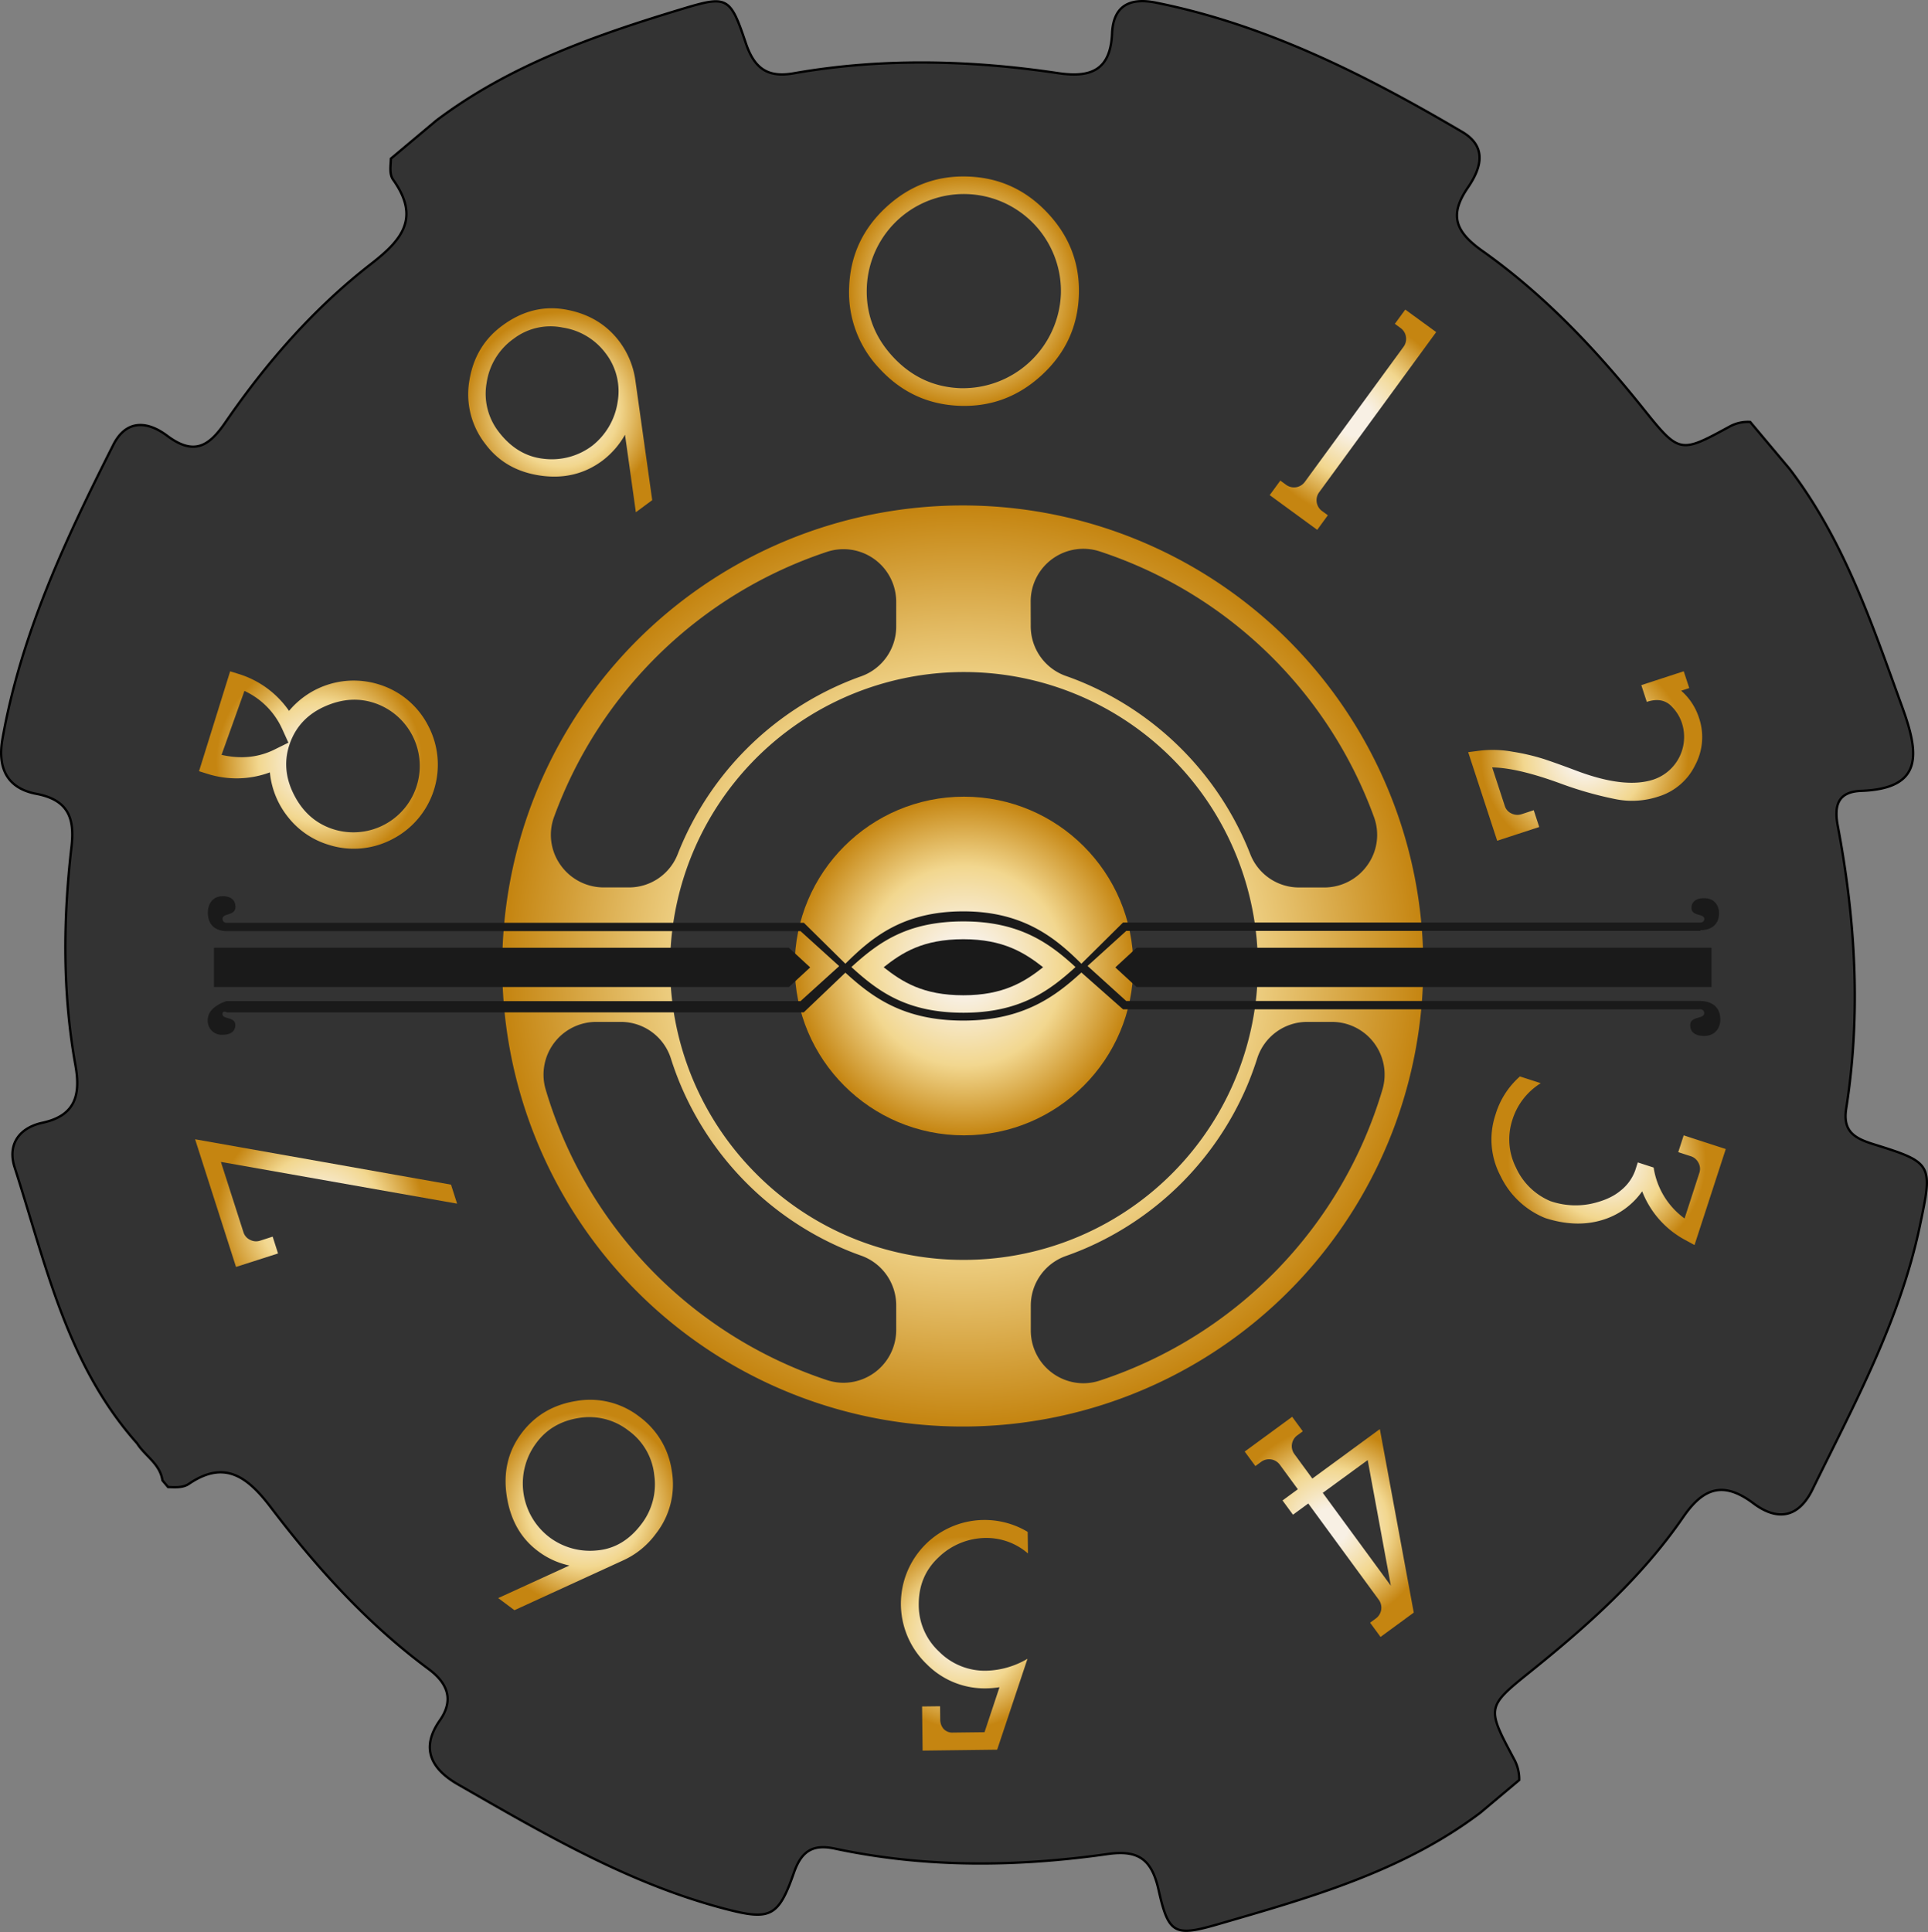 <svg xmlns="http://www.w3.org/2000/svg" xmlns:xlink="http://www.w3.org/1999/xlink" viewBox="0 0 825.6 827.26"><rect x="0" y="0" width="825.6" height="827.26" fill="#808080" stroke="none"/><defs><style>.cls-1{fill:#333;stroke:#000;stroke-miterlimit:10;}.cls-2{fill:url(#Brass_Radial);}.cls-3{fill:url(#Brass_Radial-2);}.cls-4{fill:url(#Brass_Radial-3);}.cls-5{fill:url(#Brass_Radial-4);}.cls-6{fill:url(#Brass_Radial-5);}.cls-7{fill:url(#Brass_Radial-6);}.cls-8{fill:url(#Brass_Radial-7);}.cls-9{fill:url(#Brass_Radial-8);}.cls-10{fill:url(#Brass_Radial-9);}.cls-11{fill:url(#Brass_Radial-10);}.cls-12{fill:url(#Brass_Radial-11);}.cls-13{fill:url(#Brass_Radial-12);}.cls-14{fill:#1a1a1a;}</style><radialGradient id="Brass_Radial" cx="412.2" cy="131.82" r="49.18" gradientTransform="translate(0.6 -7.16)" gradientUnits="userSpaceOnUse"><stop offset="0.18" stop-color="#f8f0e4"/><stop offset="0.59" stop-color="#f2d78f"/><stop offset="1" stop-color="#c58511"/></radialGradient><radialGradient id="Brass_Radial-2" cx="576.6" cy="186.89" r="41.95" gradientTransform="matrix(1, -0.04, 0.04, 1, -3.88, 15.18)" xlink:href="#Brass_Radial"/><radialGradient id="Brass_Radial-3" cx="680.98" cy="330.65" r="44.42" gradientTransform="translate(14.88 -40.52) rotate(2.85)" xlink:href="#Brass_Radial"/><radialGradient id="Brass_Radial-4" cx="691.65" cy="501.92" r="42.36" gradientTransform="translate(42.9 -63.34) rotate(5)" xlink:href="#Brass_Radial"/><radialGradient id="Brass_Radial-5" cx="576.09" cy="659.74" r="42.35" gradientTransform="translate(70.42 -66.26) rotate(6.39)" xlink:href="#Brass_Radial"/><radialGradient id="Brass_Radial-6" cx="260.3" cy="649.07" r="41.91" gradientTransform="translate(89.12 -34.09) rotate(8.5)" xlink:href="#Brass_Radial"/><radialGradient id="Brass_Radial-7" cx="147.82" cy="525.71" r="44.54" gradientTransform="translate(53.35 -19.03) rotate(6.86)" xlink:href="#Brass_Radial"/><radialGradient id="Brass_Radial-8" cx="142.53" cy="332.77" r="44.12" gradientTransform="translate(21.61 -17.03) rotate(4.65)" xlink:href="#Brass_Radial"/><radialGradient id="Brass_Radial-9" cx="242.43" cy="182.33" r="41.62" gradientTransform="translate(5.17 -16.26) rotate(2.18)" xlink:href="#Brass_Radial"/><radialGradient id="Brass_Radial-10" cx="420.21" cy="704.57" r="41.24" gradientTransform="matrix(0.99, 0.13, -0.13, 0.99, 88.29, -53)" xlink:href="#Brass_Radial"/><radialGradient id="Brass_Radial-11" cx="412.8" cy="413.63" r="196.67" gradientTransform="matrix(1, 0, 0, 1, 0, 0)" xlink:href="#Brass_Radial"/><radialGradient id="Brass_Radial-12" cx="412.8" cy="413.63" r="72.51" gradientTransform="matrix(1, 0, 0, 1, 0, 0)" xlink:href="#Brass_Radial"/></defs><g id="Layer_2" data-name="Layer 2"><g id="Layer_1-2" data-name="Layer 1"><path class="cls-1" d="M749.46,180.67l16.85,20.08c23.39,30.64,35.34,66.47,48.21,101.88,7.12,19.6,9.55,35-17.49,36-9.44.36-11.85,5.53-10.08,14.9,7.64,40.34,10,80.79,3.63,121.12-1.56,9.85,3.6,12.76,11.71,15.29,25.46,7.93,25.38,8.55,19.82,35-8.53,40.59-28.1,76.28-45.94,112.75-5.85,12-14.79,13.91-25.34,6-13-9.76-21.54-6.51-30.05,5.87-17.95,26.13-41.46,46.93-66,66.65-18.37,14.76-18.11,15.12-6.39,37.09a17.78,17.78,0,0,1,2.17,8.89l-16.67,14c-33.32,25.19-72.93,36.32-112.38,47.75-18.52,5.36-21.16,4.2-25.39-14.72-2.91-13-8.56-17.23-21.78-15.35-38.77,5.51-77.8,6-116.79-2.31-9.59-2.05-14.38,1.07-17.62,10.39-6.66,19.13-10.3,20.41-29.73,15.31-41.08-10.79-77.5-32.24-114.11-53.22-11.34-6.51-16.2-15.36-7.78-27.36,6.19-8.81,3.39-16-4.87-22.09-26.23-19.45-47.94-43.49-67.57-69.32-10-13.13-19.81-20.25-35-9.89-2.51,1.71-5.83,1.47-8.91,1.35l-2.41-2.87c-1-7.07-7.43-10.42-10.84-15.83-30.27-34-39.14-77-52.44-118.16-3.25-10.05,2.2-17,11.82-19.1,14-3,16.53-11.64,14.23-24.51C26.71,425,27,393.67,30.62,362.5c1.41-12.22-1.4-20-15.07-22.6C2.92,337.51-1.14,328.73,1.07,316.32c8-45.16,27.21-85.74,47.46-125.87C54,179.65,63,180.13,71.59,186.59c11.6,8.69,18,4.41,25-5.83C114.13,155.24,134.44,132,158.9,113c12.86-10,21.3-19.42,9.48-36-1.79-2.51-1.06-6-1-9.07l19.44-16.31C218.05,28.05,254.42,15.23,291.54,4c19.84-6,21.06-5.72,27.79,14.34,3.68,11,9.36,15,20.48,13.06,37.52-6.6,75.39-5.74,113.3-.08,14.11,2.1,22.42-1.32,23.1-17C476.72,2.64,483.55-1.16,495,1.14c47.24,9.47,89.74,31,131.11,55.32,11.23,6.6,7.84,16,2.44,23.89-7.88,11.51-5.69,18.66,6.23,27.09,26.53,18.78,48.78,42.39,69.14,67.86,15.28,19.11,15.69,18.8,36.8,7.31A16.26,16.26,0,0,1,749.46,180.67Z"/><path class="cls-2" d="M448.75,91.36q14,15,13.23,35.18T446.1,160.61Q431,174.53,410.85,173.76T376.78,158a47.31,47.31,0,0,1-13.15-35.18q.76-20.15,15.8-34.07t35.18-13.15Q434.76,76.32,448.75,91.36Zm5.53,34.89a41.58,41.58,0,0,0-83.1-3.18q-.65,16.94,11.19,29.71t28.77,13.43a42,42,0,0,0,43.14-40Z"/><path class="cls-3" d="M564.05,226.87,543.71,212l4.54-6.22,2.49,1.82a5.73,5.73,0,0,0,8-1.25l42.29-57.87a5.73,5.73,0,0,0-1.25-8l-2.48-1.82,4.46-6.1L615,142.2l-50.14,68.61a5.73,5.73,0,0,0,1.25,8l2.49,1.82Z"/><path class="cls-4" d="M710.37,341a35.86,35.86,0,0,1-18.78,1.14,156.13,156.13,0,0,1-22.9-6.49q-18.6-6.87-29.71-7.06l5.4,16.5a5.22,5.22,0,0,0,2.91,3.25,5.73,5.73,0,0,0,4.29.28l5.19-1.7,2.35,7.19-18,5.88-12.42-37.92,4.52-.59a47.19,47.19,0,0,1,14.5.4,91.52,91.52,0,0,1,13.4,3.13q5.37,1.77,13.94,5,20.67,7.8,32.92,3.8a19.24,19.24,0,0,0,12.25-24.2,17.68,17.68,0,0,0-4.17-6.88q-4-4.46-10.88-2.19l-2.35-7.18L721,287.43l2.36,7.19-3.46,1.13a25.94,25.94,0,0,1,7.64,11.64,25.45,25.45,0,0,1-1.68,20.29A25.81,25.81,0,0,1,710.37,341Z"/><path class="cls-5" d="M725.62,533.11l-4-2.18A40,40,0,0,1,703.2,510.1a32.08,32.08,0,0,1-17.65,12.45q-10.95,3.15-23.87-1a36.27,36.27,0,0,1-19.12-18,33.38,33.38,0,0,1-2.15-26.3,35.1,35.1,0,0,1,10.45-16.33l8.92,2.89a28.38,28.38,0,0,0-12.13,15.64,26.84,26.84,0,0,0,1.48,20.42,28.14,28.14,0,0,0,14.75,14.42,33,33,0,0,0,17.28,1.18q8.22-1.76,12.9-5.75a19.27,19.27,0,0,0,6.15-8.53l1.12-3.46,6.79,2.2a33,33,0,0,0,13.24,21.8l6.35-19.58a5.36,5.36,0,0,0-.39-4.24,5.55,5.55,0,0,0-3.35-2.85l-5.32-1.73,2.33-7.19L739,492Z"/><path class="cls-6" d="M533,621.54l20.32-14.89,4.56,6.21-2.38,1.74a5.73,5.73,0,0,0-1.23,8l7.69,10.5,28.91-21.18,14.52,78.57-7,5.13-7.22,5.29-4.47-6.1,2.48-1.82a5.74,5.74,0,0,0,1.24-8l-30.2-41.22-6.55,4.8-4.47-6.1,6.55-4.8-7.7-10.5a5.74,5.74,0,0,0-8-1.24l-2.48,1.82Zm33.43,17.68L595.59,679l-9.92-53.82Z"/><path class="cls-7" d="M230.38,664.18q-11-8.2-13.37-23.52t6.24-26.86q8.63-11.56,23.49-13.92a34.37,34.37,0,0,1,27,6.68,34.84,34.84,0,0,1,13.93,23.23,34.13,34.13,0,0,1-6.75,26.84A35.55,35.55,0,0,1,267,668.06l-46.71,21.4-6.95-5.19,30.48-13.94A34.1,34.1,0,0,1,230.38,664.18Zm-.65-46.42a28.93,28.93,0,0,0,5.59,40.5,28.85,28.85,0,0,0,20.17,5.62q11.43-.92,19.3-11.46a27.91,27.91,0,0,0,5.35-21,26.82,26.82,0,0,0-10.94-18.81,27.26,27.26,0,0,0-21.35-5.45Q236.26,609,229.73,617.76Z"/><path class="cls-8" d="M83.55,487.82l109.58,19.43,2.6,8.13L94.59,497.51l9.66,30.13a5.38,5.38,0,0,0,2.8,3.22,5.49,5.49,0,0,0,4.38.36l5.33-1.71,2.3,7.2-18,5.77Z"/><path class="cls-9" d="M162.07,293a35.31,35.31,0,0,1,21.21,17.6,35.83,35.83,0,0,1-15.15,48.65,35.3,35.3,0,0,1-27.45,2.46,34.9,34.9,0,0,1-17.19-11.66,36.1,36.1,0,0,1-7.92-19.33,41.11,41.11,0,0,1-26.73.63l-3.61-1.13,13.32-42.77,3.61,1.12a40.71,40.71,0,0,1,21.61,15.82A36.07,36.07,0,0,1,162.07,293Zm-57.39,2.81-9.81,27.41q12.51,2.85,22.86-2.37L123.5,318l-2.66-5.86A32.92,32.92,0,0,0,104.68,295.84Zm56.21,5.4q-10.41-3.72-21.61,1.19t-15.12,15.85q-3.87,10.8,1.58,21.75t16,14.73a28.42,28.42,0,0,0,19.16-53.52Z"/><path class="cls-10" d="M272.13,163.27l7.16,50.88-7,5.18-4.65-33.19A36.12,36.12,0,0,1,258,197.22q-11.56,8.61-26.65,6.41t-23.53-13.55A34.49,34.49,0,0,1,201,162.92q2.41-14.79,13.87-23.33,13-9.71,27.63-7t22.89,13.85A35.93,35.93,0,0,1,272.13,163.27Zm-18.44,27.52a29.35,29.35,0,0,0,10.82-18.87,26.6,26.6,0,0,0-5.14-20.62,28.19,28.19,0,0,0-18.44-11.05A26.08,26.08,0,0,0,220,145a28.16,28.16,0,0,0-11.63,19,26.53,26.53,0,0,0,4.94,20.58q8,10.66,19.58,11.87A28.7,28.7,0,0,0,253.69,190.79Z"/><path class="cls-11" d="M396.87,712.6a35.85,35.85,0,0,1,43.2-56.67l.12,9.23a27.18,27.18,0,0,0-18-6.64,29.42,29.42,0,0,0-20.2,8.23q-8.72,8.09-8.57,20.55a27.23,27.23,0,0,0,8.72,19.91,27.58,27.58,0,0,0,20.19,8.16A36.36,36.36,0,0,0,440,710.25l-13,38.94-31.92.39-.23-18.9,7.7-.09.07,5.6a6.08,6.08,0,0,0,1.45,4.11,5.11,5.11,0,0,0,4.08,1.56l13.44-.16L428,722.44a39,39,0,0,1-5.59.49A34.86,34.86,0,0,1,396.87,712.6Z"/><path class="cls-12" d="M441.35,257.56a22.56,22.56,0,0,1,29.59-21.45,187.14,187.14,0,0,1,117.4,113.67,22.17,22.17,0,0,1-2.72,20.56A22.64,22.64,0,0,1,567.1,380H556.38a22.4,22.4,0,0,1-21-14.29c-.43-1.09-.88-2.19-1.33-3.27A132.23,132.23,0,0,0,464,292.36c-2.5-1.06-5.06-2.05-7.62-2.94a22.55,22.55,0,0,1-15-21.28ZM237.26,349.79a187.22,187.22,0,0,1,116.86-113.5,22.57,22.57,0,0,1,29.65,21.44v10.59a22.59,22.59,0,0,1-15,21.26c-2.41.85-4.82,1.79-7.16,2.78a132.23,132.23,0,0,0-70.06,70.06c-.46,1.08-.9,2.18-1.33,3.27a22.4,22.4,0,0,1-21,14.29H258.51A22.65,22.65,0,0,1,240,370.34,22.21,22.21,0,0,1,237.26,349.79ZM383.77,569.5a22.62,22.62,0,0,1-22.54,22.58A23,23,0,0,1,354,590.9,187.18,187.18,0,0,1,233.65,466.47a22.58,22.58,0,0,1,21.67-28.91H265.8a22.47,22.47,0,0,1,21.51,15.75c1.22,3.87,2.65,7.74,4.24,11.5a132.23,132.23,0,0,0,70.06,70.06c2.34,1,4.75,1.93,7.16,2.78a22.59,22.59,0,0,1,15,21.26ZM592,466.47a187.15,187.15,0,0,1-121.14,124.7,22.66,22.66,0,0,1-7,1.12,22.62,22.62,0,0,1-22.46-22.62V559.08a22.54,22.54,0,0,1,15-21.27c2.56-.9,5.12-1.89,7.62-2.94a132.23,132.23,0,0,0,70.06-70.06c1.58-3.76,3-7.63,4.24-11.5a22.46,22.46,0,0,1,21.51-15.75h10.47A22.56,22.56,0,0,1,592,466.47ZM594,337.06a197.2,197.2,0,1,0,15.47,76.57A196.06,196.06,0,0,0,594,337.06ZM323.82,502.61a125.85,125.85,0,1,1,89,36.85A125,125,0,0,1,323.82,502.61Z"/><circle class="cls-13" cx="412.8" cy="413.63" r="72.51"/><polyline class="cls-14" points="91.64 413.02 91.64 405.82 337.82 405.82 346.93 414.23 337.82 422.63 91.64 422.63 91.64 415.43"/><path class="cls-14" d="M728.09,398.61H482.28l-16.56,15,16.56,15H727.9c4,0,8.77,1.69,8.77,8,0,2.87-1.64,6.95-7,6.95-3.4,0-5.9-1.39-5.9-4.57,0-4.07,6-2.48,6-5.16,0-1.89-2.07-1.66-2.07-1.66H480.91l-17.84-15.76C452.14,426.42,438.33,437,412.53,437S373.41,426.88,362,416.48l-17.83,17h-247s-1.9-1-1.9.72c0,2.44,5.5,1,5.5,4.71,0,2.9-2.3,4.17-5.4,4.17a6,6,0,0,1-6.42-6.34c0-5.81,8-8.06,8-8.06H342.78l16.57-15-16.57-15H97c-3.62,0-8-1.7-8-8,0-2.87,1.52-6.94,6.42-6.94,3.1,0,5.4,1.39,5.4,4.56,0,4.06-5.5,2.47-5.5,5.15a1.63,1.63,0,0,0,1.9,1.67h247L362,412.66c11.41-11.35,24.73-22.43,50.54-22.43s39.62,11.57,50.54,22.43L480.91,395h247s1.89.2,1.89-1.53c0-2.45-5.47-1-5.47-4.71,0-2.9,2.28-4.17,5.39-4.17,4.9,0,6.4,3.72,6.4,6.34,0,5.81-4.4,7.37-8,7.37M364.57,414.08l0,0,0,0c11.33,10.3,23.53,19.56,48,19.56s37.06-9.65,48-19.56l0,0,0,0c-10.85-9.9-23.54-19.55-48-19.55s-36.64,9.25-48,19.55"/><polyline class="cls-14" points="732.89 415.43 732.89 422.63 486.72 422.63 477.6 414.23 486.72 405.82 732.89 405.82 732.89 413.02"/><path class="cls-14" d="M378.39,414.16c7.88-6.22,16.75-12,34.14-12,17.13,0,26.24,5.81,34.15,12-7.91,6.22-17,12-34.15,12-17.39,0-26.26-5.81-34.14-12"/></g></g></svg>